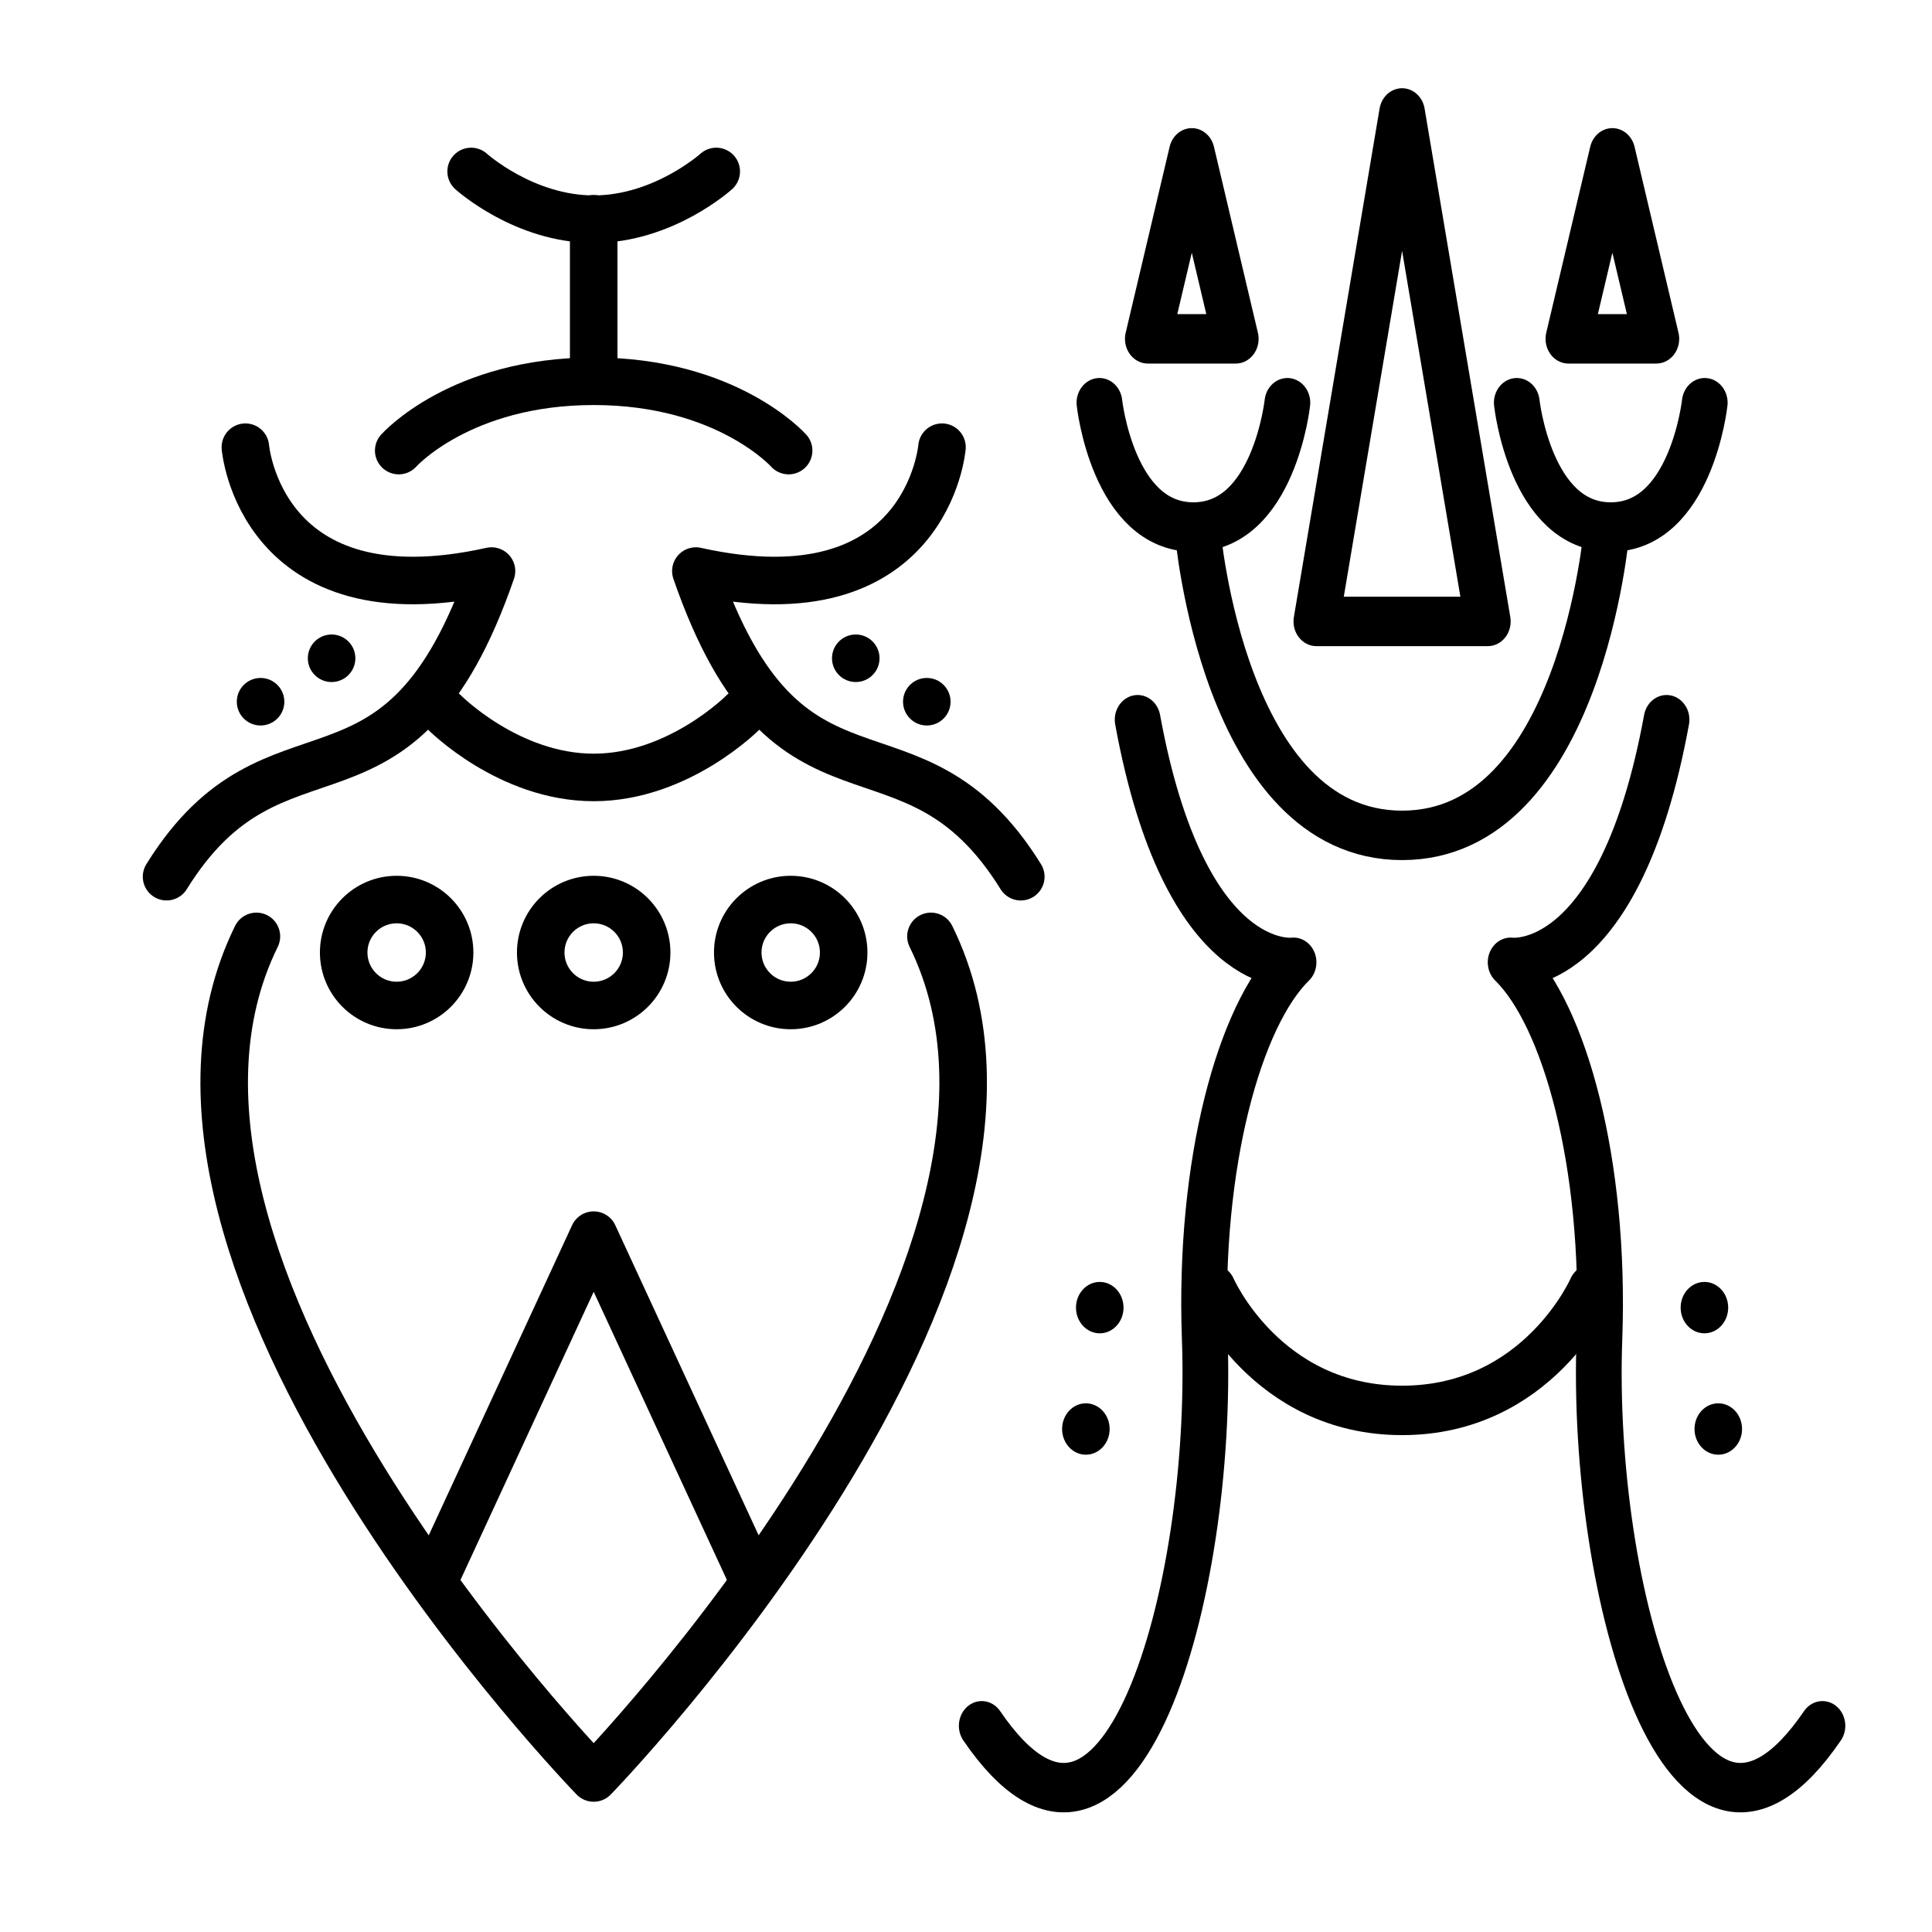 <?xml version="1.0" encoding="UTF-8" standalone="no"?>
<!-- Created with Inkscape (http://www.inkscape.org/) -->

<svg
   width="4in"
   height="4in"
   viewBox="0 0 101.6 101.6"
   version="1.1"
   id="svg5"
   sodipodi:docname="mystery.svg"
   inkscape:version="1.3.2 (091e20e, 2023-11-25)"
   xml:space="preserve"
   xmlns:inkscape="http://www.inkscape.org/namespaces/inkscape"
   xmlns:sodipodi="http://sodipodi.sourceforge.net/DTD/sodipodi-0.dtd"
   xmlns="http://www.w3.org/2000/svg"
   xmlns:svg="http://www.w3.org/2000/svg"><sodipodi:namedview
     id="namedview7"
     pagecolor="#ffffff"
     bordercolor="#666666"
     borderopacity="1.0"
     inkscape:pageshadow="2"
     inkscape:pageopacity="0.0"
     inkscape:pagecheckerboard="0"
     inkscape:document-units="mm"
     showgrid="false"
     units="in"
     inkscape:zoom="0.4375625"
     inkscape:cx="22.853878"
     inkscape:cy="228.53878"
     inkscape:window-width="1280"
     inkscape:window-height="693"
     inkscape:window-x="0"
     inkscape:window-y="25"
     inkscape:window-maximized="0"
     inkscape:current-layer="g18"
     inkscape:object-nodes="false"
     inkscape:showpageshadow="2"
     inkscape:deskcolor="#d1d1d1" /><defs
     id="defs2"><inkscape:path-effect
       effect="mirror_symmetry"
       start_point="50.8,0"
       end_point="50.8,101.6"
       center_point="50.8,50.8"
       id="path-effect18"
       is_visible="true"
       lpeversion="1.2"
       lpesatellites=""
       mode="vertical"
       discard_orig_path="false"
       fuse_paths="false"
       oposite_fuse="false"
       split_items="false"
       split_open="false"
       link_styles="false" /><inkscape:path-effect
       effect="mirror_symmetry"
       start_point="50.8,0"
       end_point="50.8,101.6"
       center_point="50.8,50.8"
       id="path-effect17"
       is_visible="true"
       lpeversion="1.2"
       lpesatellites=""
       mode="vertical"
       discard_orig_path="false"
       fuse_paths="false"
       oposite_fuse="false"
       split_items="false"
       split_open="false"
       link_styles="false" /><inkscape:path-effect
       effect="mirror_symmetry"
       start_point="55.99,-0.184"
       end_point="55.99,101.416"
       center_point="55.99,50.616"
       id="path-effect16"
       is_visible="true"
       lpeversion="1.2"
       lpesatellites=""
       mode="vertical"
       discard_orig_path="false"
       fuse_paths="false"
       oposite_fuse="false"
       split_items="false"
       split_open="false"
       link_styles="false" /><inkscape:path-effect
       effect="mirror_symmetry"
       start_point="50.8,0"
       end_point="50.8,101.6"
       center_point="50.8,50.8"
       id="path-effect15"
       is_visible="true"
       lpeversion="1.2"
       lpesatellites=""
       mode="vertical"
       discard_orig_path="false"
       fuse_paths="false"
       oposite_fuse="false"
       split_items="false"
       split_open="false"
       link_styles="false" /><inkscape:path-effect
       effect="mirror_symmetry"
       start_point="49.742,64.955"
       end_point="49.742,83.073"
       center_point="49.742,74.014"
       id="path-effect10"
       is_visible="true"
       lpeversion="1.2"
       lpesatellites=""
       mode="free"
       discard_orig_path="false"
       fuse_paths="true"
       oposite_fuse="false"
       split_items="false"
       split_open="false"
       link_styles="false" /><inkscape:path-effect
       effect="mirror_symmetry"
       start_point="49.058,49.571"
       end_point="49.058,93.5"
       center_point="49.058,71.535"
       id="path-effect9"
       is_visible="true"
       lpeversion="1.2"
       lpesatellites=""
       mode="free"
       discard_orig_path="false"
       fuse_paths="true"
       oposite_fuse="false"
       split_items="false"
       split_open="false"
       link_styles="false" /><inkscape:path-effect
       effect="mirror_symmetry"
       start_point="48.277,0.329"
       end_point="48.277,101.929"
       center_point="48.277,51.129"
       id="path-effect8"
       is_visible="true"
       lpeversion="1.2"
       lpesatellites=""
       mode="vertical"
       discard_orig_path="false"
       fuse_paths="false"
       oposite_fuse="false"
       split_items="false"
       split_open="false"
       link_styles="false" /><inkscape:path-effect
       effect="mirror_symmetry"
       start_point="50.8,0"
       end_point="50.8,101.6"
       center_point="50.8,50.8"
       id="path-effect7"
       is_visible="true"
       lpeversion="1.2"
       lpesatellites=""
       mode="vertical"
       discard_orig_path="false"
       fuse_paths="false"
       oposite_fuse="false"
       split_items="false"
       split_open="false"
       link_styles="false" /><inkscape:path-effect
       effect="mirror_symmetry"
       start_point="53.633,10.686"
       end_point="53.633,95.008"
       center_point="53.633,52.847"
       id="path-effect5871"
       is_visible="true"
       lpeversion="1.1"
       mode="vertical"
       discard_orig_path="false"
       fuse_paths="false"
       oposite_fuse="false"
       split_items="false"
       split_open="false" /></defs><g
     inkscape:groupmode="layer"
     id="layer2"
     inkscape:label="Layer 2"><g
       id="g10"
       style="display:inline"
       transform="translate(3.175)"><path
         id="path4106"
         d="m 15.513,34.617 c 0,0.69 -0.56,1.25 -1.25,1.25 -0.69,0 -1.25,-0.56 -1.25,-1.25 0,-0.69 0.56,-1.25 1.25,-1.25 0.69,0 1.25,0.56 1.25,1.25 z m 25.065,0 c 0,0.69 0.56,1.25 1.25,1.25 0.69,0 1.25,-0.56 1.25,-1.25 0,-0.69 -0.56,-1.25 -1.25,-1.25 -0.69,0 -1.25,0.56 -1.25,1.25 z"
         style="fill:#000000;fill-opacity:1;stroke:none;stroke-width:1.188;stroke-linecap:round;stroke-linejoin:round;stop-color:#000000" /><path
         id="path4106-8"
         d="m 11.778,36.902 c 0,0.69 -0.56,1.25 -1.25,1.25 -0.69,0 -1.25,-0.56 -1.25,-1.25 0,-0.69 0.56,-1.25 1.25,-1.25 0.69,0 1.25,0.56 1.25,1.25 z m 32.536,0 c 0,0.69 0.56,1.25 1.25,1.25 0.69,0 1.25,-0.56 1.25,-1.25 0,-0.69 -0.56,-1.25 -1.25,-1.25 -0.69,0 -1.25,0.56 -1.25,1.25 z"
         style="fill:#000000;fill-opacity:1;stroke:none;stroke-width:1.188;stroke-linecap:round;stroke-linejoin:round;stop-color:#000000" /><path
         style="fill:none;stroke:#000000;stroke-width:2.5;stroke-linecap:round;stroke-linejoin:round"
         d="m 21.601,9.017 c 0,0 2.771,2.509 6.445,2.509 3.673,0 6.445,-2.509 6.445,-2.509"
         id="path1"
         sodipodi:nodetypes="czc" /><path
         style="fill:none;stroke:#000000;stroke-width:2.5;stroke-linecap:round;stroke-linejoin:round"
         d="m 20.181,37.451 c 0,0 3.382,3.433 7.865,3.433 4.483,0 7.865,-3.433 7.865,-3.433"
         id="path1-5"
         sodipodi:nodetypes="czc" /><path
         style="fill:none;stroke:#000000;stroke-width:2.5;stroke-linecap:round;stroke-linejoin:round"
         d="m 17.793,23.695 c 0,0 3.242,-3.645 10.252,-3.645 7.011,0 10.252,3.645 10.252,3.645"
         id="path2"
         sodipodi:nodetypes="czc" /><path
         style="fill:none;stroke:#000000;stroke-width:2.5;stroke-linecap:round;stroke-linejoin:round"
         d="m 28.046,11.505 v 8.036"
         id="path3" /><path
         style="fill:none;stroke:#000000;stroke-width:2.5;stroke-linecap:round;stroke-linejoin:round"
         d="m 9.729,23.517 c 0,0 0.761,9.221 12.943,6.514 C 17.792,44.149 11.371,36.774 5.584,46.103 M 46.362,23.517 c 0,0 -0.761,9.221 -12.943,6.514 4.88,14.119 11.301,6.743 17.088,16.073"
         id="path4"
         sodipodi:nodetypes="ccc" /><circle
         style="fill:none;stroke:#000000;stroke-width:2.5;stroke-linecap:round;stroke-linejoin:round"
         id="path5"
         cx="17.684"
         cy="50.091"
         r="2.785" /><circle
         style="fill:none;stroke:#000000;stroke-width:2.5;stroke-linecap:round;stroke-linejoin:round"
         id="path5-9"
         cx="28.046"
         cy="50.091"
         r="2.785" /><circle
         style="fill:none;stroke:#000000;stroke-width:2.5;stroke-linecap:round;stroke-linejoin:round"
         id="path5-4"
         cx="38.407"
         cy="50.091"
         r="2.785" /><path
         style="fill:none;stroke:#000000;stroke-width:2.5;stroke-linecap:round;stroke-linejoin:round"
         d="m 10.309,49.243 c -8.498,17.264 17.736,44.257 17.736,44.257 0,0 26.234,-26.993 17.736,-44.257"
         id="path6"
         sodipodi:nodetypes="ccc" /><path
         style="fill:none;stroke:#000000;stroke-width:2.5;stroke-linecap:round;stroke-linejoin:round"
         d="m 19.67,83.073 8.376,-18.119 8.376,18.119"
         id="path7"
         sodipodi:nodetypes="ccc" /></g><g
       id="g18"
       transform="matrix(1,0,0,1.081,19.758,-2.704)"
       style="stroke-width:0.962"><g
         id="g17"
         style="stroke-width:0.962"
         transform="translate(3.175)"><path
           id="path4106-5"
           d="m 36.151,66.114 c 0,0.69 -0.56,1.25 -1.25,1.25 -0.69,0 -1.25,-0.56 -1.25,-1.25 0,-0.69 0.56,-1.25 1.25,-1.25 0.69,0 1.25,0.56 1.25,1.25 z m 29.298,0 c 0,0.69 0.56,1.25 1.25,1.25 0.69,0 1.25,-0.56 1.25,-1.25 0,-0.69 -0.56,-1.25 -1.25,-1.25 -0.69,0 -1.25,0.56 -1.25,1.25 z"
           style="display:inline;fill:#000000;fill-opacity:1;stroke:none;stroke-width:1.143;stroke-linecap:round;stroke-linejoin:round;stop-color:#000000"
           sodipodi:nodetypes="sssss" /><path
           id="path4106-5-4"
           d="m 35.421,72.019 c 0,0.69 -0.56,1.25 -1.25,1.25 -0.69,0 -1.25,-0.56 -1.25,-1.25 0,-0.69 0.56,-1.25 1.25,-1.25 0.69,0 1.25,0.56 1.25,1.25 z m 30.757,0 c 0,0.69 0.56,1.25 1.25,1.25 0.69,0 1.25,-0.56 1.25,-1.25 0,-0.69 -0.56,-1.25 -1.25,-1.25 -0.69,0 -1.25,0.56 -1.25,1.25 z"
           style="display:inline;fill:#000000;fill-opacity:1;stroke:none;stroke-width:1.143;stroke-linecap:round;stroke-linejoin:round;stop-color:#000000"
           sodipodi:nodetypes="sssss" /></g><path
         style="fill:none;stroke:#000000;stroke-width:2.405;stroke-linecap:round;stroke-linejoin:round"
         d="m 43.219,28.32 c 0,0 1.358,14.82 10.756,14.82 9.398,0 10.756,-14.82 10.756,-14.82"
         id="path10"
         sodipodi:nodetypes="czc" /><path
         style="fill:none;stroke:#000000;stroke-width:2.405;stroke-linecap:round;stroke-linejoin:round"
         d="m 38.059,22.093 c 0,0 0.711,6.047 4.942,6.047 4.231,0 4.942,-6.047 4.942,-6.047 m 21.948,0 c 0,0 -0.711,6.047 -4.942,6.047 -4.231,0 -4.942,-6.047 -4.942,-6.047"
         id="path11"
         sodipodi:nodetypes="czc" /><path
         style="fill:none;stroke:#000000;stroke-width:2.405;stroke-linecap:round;stroke-linejoin:round"
         d="m 40.068,37.514 c 2.484,12.546 8.199,11.801 8.199,11.801 -2.828,2.566 -5.005,9.745 -4.669,18.301 0.483,12.293 -4.481,28.676 -11.728,18.841 M 67.882,37.514 c -2.484,12.546 -8.199,11.801 -8.199,11.801 2.828,2.566 5.005,9.745 4.669,18.301 -0.483,12.293 4.481,28.676 11.728,18.841"
         id="path12"
         sodipodi:nodetypes="ccsc" /><path
         style="fill:none;stroke:#000000;stroke-width:2.405;stroke-linecap:round;stroke-linejoin:round"
         d="m 44.034,65.226 c 0,0 2.771,5.888 9.941,5.888 7.17,0 9.941,-5.888 9.941,-5.888"
         id="path13"
         sodipodi:nodetypes="czc" /><path
         style="fill:none;stroke:#000000;stroke-width:2.405;stroke-linecap:round;stroke-linejoin:round"
         d="M 58.482,32.732 53.975,7.996 49.468,32.732 Z"
         id="path14"
         sodipodi:nodetypes="ccc" /><g
         id="g19"
         transform="translate(2.993)"><path
           style="fill:none;stroke:#000000;stroke-width:2.405;stroke-linecap:round;stroke-linejoin:round;stroke-dasharray:none"
           d="M 42.234,18.985 39.923,9.937 37.612,18.985 Z"
           id="path18"
           sodipodi:nodetypes="ccc" /><path
           style="fill:none;stroke:#000000;stroke-width:2.405;stroke-linecap:round;stroke-linejoin:round;stroke-dasharray:none"
           d="M 64.352,18.985 62.041,9.937 59.729,18.985 Z"
           id="path18-8"
           sodipodi:nodetypes="ccc" /></g></g></g></svg>
